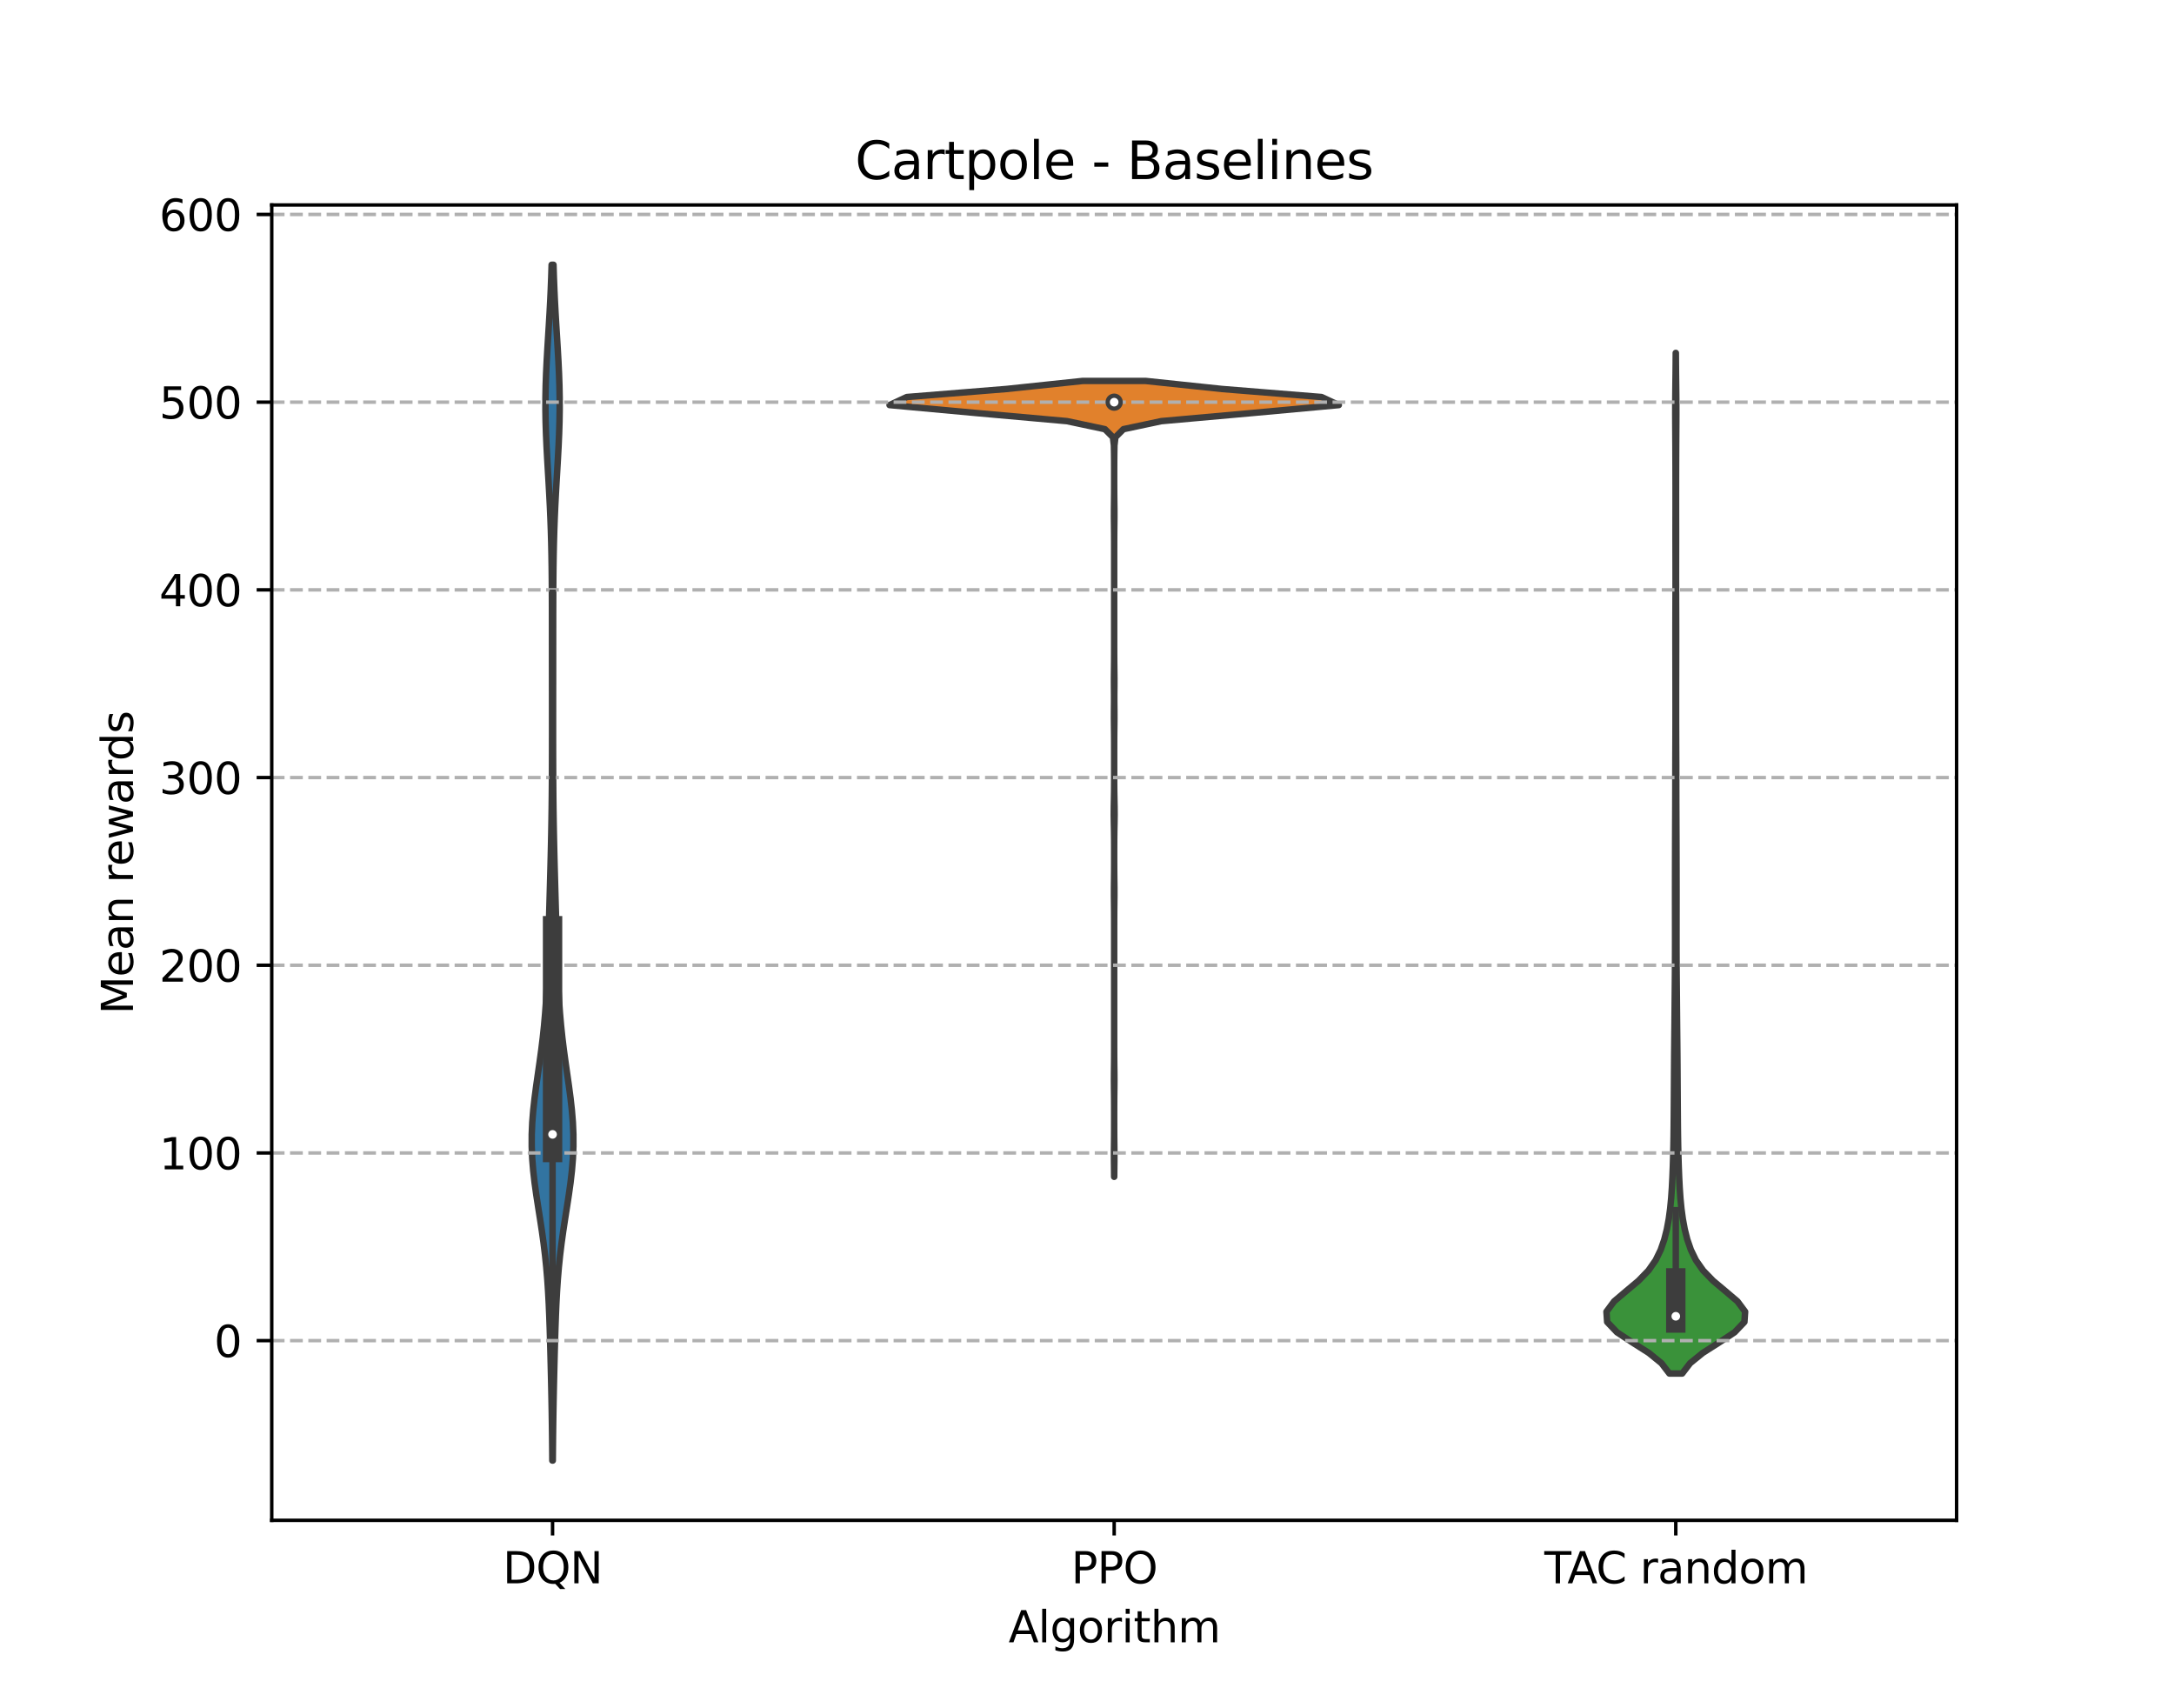 <?xml version="1.0" encoding="utf-8" standalone="no"?>
<!DOCTYPE svg PUBLIC "-//W3C//DTD SVG 1.1//EN"
  "http://www.w3.org/Graphics/SVG/1.1/DTD/svg11.dtd">
<svg xmlns:xlink="http://www.w3.org/1999/xlink" width="504pt" height="396pt" viewBox="0 0 504 396" xmlns="http://www.w3.org/2000/svg" version="1.1">
 <defs>
  <style type="text/css">*{stroke-linejoin: round; stroke-linecap: butt}</style>
 </defs>
 <g id="figure_1">
  <g id="patch_1">
   <path d="M 0 396 
L 504 396 
L 504 0 
L 0 0 
z
" style="fill: #ffffff"/>
  </g>
  <g id="axes_1">
   <g id="patch_2">
    <path d="M 63 352.44 
L 453.6 352.44 
L 453.6 47.52 
L 63 47.52 
z
" style="fill: #ffffff"/>
   </g>
   <g id="PolyCollection_1">
    <defs>
     <path id="m06900cefbc" d="M 128.154 -57.42 
L 128.046 -57.42 
L 128.023 -60.22 
L 127.994 -63.02 
L 127.957 -65.82 
L 127.913 -68.62 
L 127.862 -71.42 
L 127.804 -74.22 
L 127.741 -77.02 
L 127.673 -79.82 
L 127.601 -82.62 
L 127.523 -85.42 
L 127.437 -88.22 
L 127.338 -91.02 
L 127.218 -93.82 
L 127.069 -96.62 
L 126.882 -99.42 
L 126.647 -102.22 
L 126.36 -105.02 
L 126.018 -107.82 
L 125.628 -110.62 
L 125.202 -113.42 
L 124.76 -116.22 
L 124.329 -119.02 
L 123.937 -121.82 
L 123.614 -124.62 
L 123.385 -127.42 
L 123.268 -130.22 
L 123.272 -133.02 
L 123.394 -135.82 
L 123.622 -138.62 
L 123.934 -141.42 
L 124.304 -144.22 
L 124.704 -147.02 
L 125.105 -149.82 
L 125.487 -152.62 
L 125.831 -155.42 
L 126.129 -158.22 
L 126.377 -161.02 
L 126.578 -163.82 
L 126.738 -166.62 
L 126.866 -169.42 
L 126.97 -172.22 
L 127.059 -175.02 
L 127.14 -177.82 
L 127.218 -180.62 
L 127.296 -183.42 
L 127.375 -186.22 
L 127.454 -189.02 
L 127.532 -191.82 
L 127.608 -194.62 
L 127.68 -197.42 
L 127.745 -200.22 
L 127.803 -203.02 
L 127.853 -205.82 
L 127.894 -208.62 
L 127.926 -211.42 
L 127.951 -214.22 
L 127.969 -217.02 
L 127.98 -219.82 
L 127.987 -222.62 
L 127.99 -225.42 
L 127.99 -228.22 
L 127.988 -231.02 
L 127.985 -233.82 
L 127.982 -236.62 
L 127.978 -239.42 
L 127.975 -242.22 
L 127.973 -245.02 
L 127.971 -247.82 
L 127.968 -250.62 
L 127.964 -253.42 
L 127.956 -256.22 
L 127.944 -259.02 
L 127.924 -261.82 
L 127.894 -264.62 
L 127.85 -267.42 
L 127.789 -270.22 
L 127.708 -273.02 
L 127.606 -275.82 
L 127.482 -278.62 
L 127.339 -281.42 
L 127.181 -284.22 
L 127.016 -287.02 
L 126.853 -289.82 
L 126.704 -292.62 
L 126.581 -295.42 
L 126.493 -298.22 
L 126.45 -301.02 
L 126.455 -303.82 
L 126.508 -306.62 
L 126.605 -309.42 
L 126.738 -312.22 
L 126.897 -315.02 
L 127.069 -317.82 
L 127.243 -320.62 
L 127.409 -323.42 
L 127.56 -326.22 
L 127.69 -329.02 
L 127.799 -331.82 
L 127.885 -334.62 
L 128.315 -334.62 
L 128.315 -334.62 
L 128.401 -331.82 
L 128.51 -329.02 
L 128.64 -326.22 
L 128.791 -323.42 
L 128.957 -320.62 
L 129.131 -317.82 
L 129.303 -315.02 
L 129.462 -312.22 
L 129.595 -309.42 
L 129.692 -306.62 
L 129.745 -303.82 
L 129.75 -301.02 
L 129.707 -298.22 
L 129.619 -295.42 
L 129.496 -292.62 
L 129.347 -289.82 
L 129.184 -287.02 
L 129.019 -284.22 
L 128.861 -281.42 
L 128.718 -278.62 
L 128.594 -275.82 
L 128.492 -273.02 
L 128.411 -270.22 
L 128.35 -267.42 
L 128.306 -264.62 
L 128.276 -261.82 
L 128.256 -259.02 
L 128.244 -256.22 
L 128.236 -253.42 
L 128.232 -250.62 
L 128.229 -247.82 
L 128.227 -245.02 
L 128.225 -242.22 
L 128.222 -239.42 
L 128.218 -236.62 
L 128.215 -233.82 
L 128.212 -231.02 
L 128.21 -228.22 
L 128.21 -225.42 
L 128.213 -222.62 
L 128.22 -219.82 
L 128.231 -217.02 
L 128.249 -214.22 
L 128.274 -211.42 
L 128.306 -208.62 
L 128.347 -205.82 
L 128.397 -203.02 
L 128.455 -200.22 
L 128.52 -197.42 
L 128.592 -194.62 
L 128.668 -191.82 
L 128.746 -189.02 
L 128.825 -186.22 
L 128.904 -183.42 
L 128.982 -180.62 
L 129.06 -177.82 
L 129.141 -175.02 
L 129.23 -172.22 
L 129.334 -169.42 
L 129.462 -166.62 
L 129.622 -163.82 
L 129.823 -161.02 
L 130.071 -158.22 
L 130.369 -155.42 
L 130.713 -152.62 
L 131.095 -149.82 
L 131.496 -147.02 
L 131.896 -144.22 
L 132.266 -141.42 
L 132.578 -138.62 
L 132.806 -135.82 
L 132.928 -133.02 
L 132.932 -130.22 
L 132.815 -127.42 
L 132.586 -124.62 
L 132.263 -121.82 
L 131.871 -119.02 
L 131.44 -116.22 
L 130.998 -113.42 
L 130.572 -110.62 
L 130.182 -107.82 
L 129.84 -105.02 
L 129.553 -102.22 
L 129.318 -99.42 
L 129.131 -96.62 
L 128.982 -93.82 
L 128.862 -91.02 
L 128.763 -88.22 
L 128.677 -85.42 
L 128.599 -82.62 
L 128.527 -79.82 
L 128.459 -77.02 
L 128.396 -74.22 
L 128.338 -71.42 
L 128.287 -68.62 
L 128.243 -65.82 
L 128.206 -63.02 
L 128.177 -60.22 
L 128.154 -57.42 
z
" style="stroke: #3d3d3d; stroke-width: 1.5"/>
    </defs>
    <g clip-path="url(#pf45a008cf6)">
     <use xlink:href="#m06900cefbc" x="0" y="396" style="fill: #3274a1; stroke: #3d3d3d; stroke-width: 1.5"/>
    </g>
   </g>
   <g id="PolyCollection_2">
    <defs>
     <path id="m4a20332fe4" d="M 258.307 -123.196 
L 258.293 -123.196 
L 258.275 -125.06 
L 258.251 -126.923 
L 258.247 -128.787 
L 258.268 -130.65 
L 258.289 -132.514 
L 258.298 -134.378 
L 258.3 -136.241 
L 258.3 -138.105 
L 258.296 -139.968 
L 258.284 -141.832 
L 258.261 -143.695 
L 258.246 -145.559 
L 258.257 -147.423 
L 258.281 -149.286 
L 258.295 -151.15 
L 258.299 -153.013 
L 258.3 -154.877 
L 258.3 -156.741 
L 258.3 -158.604 
L 258.3 -160.468 
L 258.3 -162.331 
L 258.3 -164.195 
L 258.3 -166.058 
L 258.3 -167.922 
L 258.3 -169.786 
L 258.3 -171.649 
L 258.3 -173.513 
L 258.3 -175.376 
L 258.3 -177.24 
L 258.3 -179.103 
L 258.3 -180.967 
L 258.298 -182.831 
L 258.29 -184.694 
L 258.27 -186.558 
L 258.249 -188.421 
L 258.25 -190.285 
L 258.273 -192.148 
L 258.292 -194.012 
L 258.299 -195.876 
L 258.3 -197.739 
L 258.299 -199.603 
L 258.292 -201.466 
L 258.269 -203.33 
L 258.23 -205.194 
L 258.202 -207.057 
L 258.214 -208.921 
L 258.252 -210.784 
L 258.284 -212.648 
L 258.297 -214.511 
L 258.3 -216.375 
L 258.3 -218.239 
L 258.3 -220.102 
L 258.3 -221.966 
L 258.298 -223.829 
L 258.288 -225.693 
L 258.266 -227.556 
L 258.247 -229.42 
L 258.252 -231.284 
L 258.27 -233.147 
L 258.271 -235.011 
L 258.252 -236.874 
L 258.246 -238.738 
L 258.265 -240.601 
L 258.287 -242.465 
L 258.297 -244.329 
L 258.3 -246.192 
L 258.3 -248.056 
L 258.3 -249.919 
L 258.3 -251.783 
L 258.3 -253.647 
L 258.3 -255.51 
L 258.3 -257.374 
L 258.3 -259.237 
L 258.3 -261.101 
L 258.3 -262.964 
L 258.3 -264.828 
L 258.3 -266.692 
L 258.3 -268.555 
L 258.298 -270.419 
L 258.29 -272.282 
L 258.27 -274.146 
L 258.248 -276.009 
L 258.25 -277.873 
L 258.273 -279.737 
L 258.292 -281.6 
L 258.299 -283.464 
L 258.3 -285.327 
L 258.299 -287.191 
L 258.293 -289.054 
L 258.275 -290.918 
L 258.238 -292.782 
L 258.017 -294.645 
L 256.154 -296.509 
L 247.37 -298.372 
L 226.522 -300.236 
L 206.22 -302.099 
L 210.228 -303.963 
L 233.31 -305.827 
L 250.984 -307.69 
L 265.616 -307.69 
L 265.616 -307.69 
L 283.29 -305.827 
L 306.372 -303.963 
L 310.38 -302.099 
L 290.078 -300.236 
L 269.23 -298.372 
L 260.446 -296.509 
L 258.583 -294.645 
L 258.362 -292.782 
L 258.325 -290.918 
L 258.307 -289.054 
L 258.301 -287.191 
L 258.3 -285.327 
L 258.301 -283.464 
L 258.308 -281.6 
L 258.327 -279.737 
L 258.35 -277.873 
L 258.352 -276.009 
L 258.33 -274.146 
L 258.31 -272.282 
L 258.302 -270.419 
L 258.3 -268.555 
L 258.3 -266.692 
L 258.3 -264.828 
L 258.3 -262.964 
L 258.3 -261.101 
L 258.3 -259.237 
L 258.3 -257.374 
L 258.3 -255.51 
L 258.3 -253.647 
L 258.3 -251.783 
L 258.3 -249.919 
L 258.3 -248.056 
L 258.3 -246.192 
L 258.303 -244.329 
L 258.313 -242.465 
L 258.335 -240.601 
L 258.354 -238.738 
L 258.348 -236.874 
L 258.329 -235.011 
L 258.33 -233.147 
L 258.348 -231.284 
L 258.353 -229.42 
L 258.334 -227.556 
L 258.312 -225.693 
L 258.302 -223.829 
L 258.3 -221.966 
L 258.3 -220.102 
L 258.3 -218.239 
L 258.3 -216.375 
L 258.303 -214.511 
L 258.316 -212.648 
L 258.348 -210.784 
L 258.386 -208.921 
L 258.398 -207.057 
L 258.37 -205.194 
L 258.331 -203.33 
L 258.308 -201.466 
L 258.301 -199.603 
L 258.3 -197.739 
L 258.301 -195.876 
L 258.308 -194.012 
L 258.327 -192.148 
L 258.35 -190.285 
L 258.351 -188.421 
L 258.33 -186.558 
L 258.31 -184.694 
L 258.302 -182.831 
L 258.3 -180.967 
L 258.3 -179.103 
L 258.3 -177.24 
L 258.3 -175.376 
L 258.3 -173.513 
L 258.3 -171.649 
L 258.3 -169.786 
L 258.3 -167.922 
L 258.3 -166.058 
L 258.3 -164.195 
L 258.3 -162.331 
L 258.3 -160.468 
L 258.3 -158.604 
L 258.3 -156.741 
L 258.3 -154.877 
L 258.301 -153.013 
L 258.305 -151.15 
L 258.319 -149.286 
L 258.343 -147.423 
L 258.354 -145.559 
L 258.339 -143.695 
L 258.316 -141.832 
L 258.304 -139.968 
L 258.3 -138.105 
L 258.3 -136.241 
L 258.302 -134.378 
L 258.311 -132.514 
L 258.332 -130.65 
L 258.353 -128.787 
L 258.349 -126.923 
L 258.325 -125.06 
L 258.307 -123.196 
z
" style="stroke: #3d3d3d; stroke-width: 1.5"/>
    </defs>
    <g clip-path="url(#pf45a008cf6)">
     <use xlink:href="#m4a20332fe4" x="0" y="396" style="fill: #e1812c; stroke: #3d3d3d; stroke-width: 1.5"/>
    </g>
   </g>
   <g id="PolyCollection_3">
    <defs>
     <path id="m43b8865be9" d="M 389.986 -77.595 
L 387.014 -77.595 
L 385.183 -79.985 
L 382.24 -82.375 
L 378.486 -84.765 
L 374.863 -87.154 
L 372.589 -89.544 
L 372.425 -91.934 
L 374.202 -94.324 
L 377.012 -96.714 
L 379.864 -99.104 
L 382.177 -101.493 
L 383.845 -103.883 
L 385.007 -106.273 
L 385.832 -108.663 
L 386.434 -111.053 
L 386.876 -113.443 
L 387.198 -115.832 
L 387.429 -118.222 
L 387.594 -120.612 
L 387.717 -123.002 
L 387.812 -125.392 
L 387.888 -127.782 
L 387.945 -130.171 
L 387.987 -132.561 
L 388.015 -134.951 
L 388.035 -137.341 
L 388.052 -139.731 
L 388.068 -142.121 
L 388.083 -144.51 
L 388.097 -146.9 
L 388.112 -149.29 
L 388.131 -151.68 
L 388.153 -154.07 
L 388.178 -156.459 
L 388.202 -158.849 
L 388.223 -161.239 
L 388.244 -163.629 
L 388.264 -166.019 
L 388.286 -168.409 
L 388.305 -170.798 
L 388.321 -173.188 
L 388.329 -175.578 
L 388.332 -177.968 
L 388.331 -180.358 
L 388.329 -182.748 
L 388.326 -185.137 
L 388.324 -187.527 
L 388.324 -189.917 
L 388.327 -192.307 
L 388.331 -194.697 
L 388.337 -197.087 
L 388.343 -199.476 
L 388.35 -201.866 
L 388.359 -204.256 
L 388.369 -206.646 
L 388.378 -209.036 
L 388.385 -211.426 
L 388.389 -213.815 
L 388.392 -216.205 
L 388.396 -218.595 
L 388.404 -220.985 
L 388.415 -223.375 
L 388.424 -225.764 
L 388.431 -228.154 
L 388.433 -230.544 
L 388.433 -232.934 
L 388.432 -235.324 
L 388.429 -237.714 
L 388.425 -240.103 
L 388.421 -242.493 
L 388.416 -244.883 
L 388.414 -247.273 
L 388.414 -249.663 
L 388.418 -252.053 
L 388.424 -254.442 
L 388.432 -256.832 
L 388.439 -259.222 
L 388.444 -261.612 
L 388.443 -264.002 
L 388.439 -266.392 
L 388.435 -268.781 
L 388.432 -271.171 
L 388.433 -273.561 
L 388.437 -275.951 
L 388.441 -278.341 
L 388.443 -280.731 
L 388.441 -283.12 
L 388.437 -285.51 
L 388.431 -287.9 
L 388.422 -290.29 
L 388.412 -292.68 
L 388.398 -295.069 
L 388.383 -297.459 
L 388.373 -299.849 
L 388.376 -302.239 
L 388.394 -304.629 
L 388.421 -307.019 
L 388.45 -309.408 
L 388.473 -311.798 
L 388.488 -314.188 
L 388.512 -314.188 
L 388.512 -314.188 
L 388.527 -311.798 
L 388.55 -309.408 
L 388.579 -307.019 
L 388.606 -304.629 
L 388.624 -302.239 
L 388.627 -299.849 
L 388.617 -297.459 
L 388.602 -295.069 
L 388.588 -292.68 
L 388.578 -290.29 
L 388.569 -287.9 
L 388.563 -285.51 
L 388.559 -283.12 
L 388.557 -280.731 
L 388.559 -278.341 
L 388.563 -275.951 
L 388.567 -273.561 
L 388.568 -271.171 
L 388.565 -268.781 
L 388.561 -266.392 
L 388.557 -264.002 
L 388.556 -261.612 
L 388.561 -259.222 
L 388.568 -256.832 
L 388.576 -254.442 
L 388.582 -252.053 
L 388.586 -249.663 
L 388.586 -247.273 
L 388.584 -244.883 
L 388.579 -242.493 
L 388.575 -240.103 
L 388.571 -237.714 
L 388.568 -235.324 
L 388.567 -232.934 
L 388.567 -230.544 
L 388.569 -228.154 
L 388.576 -225.764 
L 388.585 -223.375 
L 388.596 -220.985 
L 388.604 -218.595 
L 388.608 -216.205 
L 388.611 -213.815 
L 388.615 -211.426 
L 388.622 -209.036 
L 388.631 -206.646 
L 388.641 -204.256 
L 388.65 -201.866 
L 388.657 -199.476 
L 388.663 -197.087 
L 388.669 -194.697 
L 388.673 -192.307 
L 388.676 -189.917 
L 388.676 -187.527 
L 388.674 -185.137 
L 388.671 -182.748 
L 388.669 -180.358 
L 388.668 -177.968 
L 388.671 -175.578 
L 388.679 -173.188 
L 388.695 -170.798 
L 388.714 -168.409 
L 388.736 -166.019 
L 388.756 -163.629 
L 388.777 -161.239 
L 388.798 -158.849 
L 388.822 -156.459 
L 388.847 -154.07 
L 388.869 -151.68 
L 388.888 -149.29 
L 388.903 -146.9 
L 388.917 -144.51 
L 388.932 -142.121 
L 388.948 -139.731 
L 388.965 -137.341 
L 388.985 -134.951 
L 389.013 -132.561 
L 389.055 -130.171 
L 389.112 -127.782 
L 389.188 -125.392 
L 389.283 -123.002 
L 389.406 -120.612 
L 389.571 -118.222 
L 389.802 -115.832 
L 390.124 -113.443 
L 390.566 -111.053 
L 391.168 -108.663 
L 391.993 -106.273 
L 393.155 -103.883 
L 394.823 -101.493 
L 397.136 -99.104 
L 399.988 -96.714 
L 402.798 -94.324 
L 404.575 -91.934 
L 404.411 -89.544 
L 402.137 -87.154 
L 398.514 -84.765 
L 394.76 -82.375 
L 391.817 -79.985 
L 389.986 -77.595 
z
" style="stroke: #3d3d3d; stroke-width: 1.5"/>
    </defs>
    <g clip-path="url(#pf45a008cf6)">
     <use xlink:href="#m43b8865be9" x="0" y="396" style="fill: #3a923a; stroke: #3d3d3d; stroke-width: 1.5"/>
    </g>
   </g>
   <g id="matplotlib.axis_1">
    <g id="xtick_1">
     <g id="line2d_1">
      <defs>
       <path id="m96605108ac" d="M 0 0 
L 0 3.5 
" style="stroke: #000000; stroke-width: 0.8"/>
      </defs>
      <g>
       <use xlink:href="#m96605108ac" x="128.1" y="352.44" style="stroke: #000000; stroke-width: 0.8"/>
      </g>
     </g>
     <g id="text_1">
      <!-- DQN -->
      <g transform="translate(116.573 367.038) scale(0.1 -0.1)">
       <defs>
        <path id="DejaVuSans-44" d="M 1259 4147 
L 1259 519 
L 2022 519 
Q 2988 519 3436 956 
Q 3884 1394 3884 2338 
Q 3884 3275 3436 3711 
Q 2988 4147 2022 4147 
L 1259 4147 
z
M 628 4666 
L 1925 4666 
Q 3281 4666 3915 4102 
Q 4550 3538 4550 2338 
Q 4550 1131 3912 565 
Q 3275 0 1925 0 
L 628 0 
L 628 4666 
z
" transform="scale(0.016)"/>
        <path id="DejaVuSans-51" d="M 2522 4238 
Q 1834 4238 1429 3725 
Q 1025 3213 1025 2328 
Q 1025 1447 1429 934 
Q 1834 422 2522 422 
Q 3209 422 3611 934 
Q 4013 1447 4013 2328 
Q 4013 3213 3611 3725 
Q 3209 4238 2522 4238 
z
M 3406 84 
L 4238 -825 
L 3475 -825 
L 2784 -78 
Q 2681 -84 2626 -87 
Q 2572 -91 2522 -91 
Q 1538 -91 948 567 
Q 359 1225 359 2328 
Q 359 3434 948 4092 
Q 1538 4750 2522 4750 
Q 3503 4750 4090 4092 
Q 4678 3434 4678 2328 
Q 4678 1516 4351 937 
Q 4025 359 3406 84 
z
" transform="scale(0.016)"/>
        <path id="DejaVuSans-4e" d="M 628 4666 
L 1478 4666 
L 3547 763 
L 3547 4666 
L 4159 4666 
L 4159 0 
L 3309 0 
L 1241 3903 
L 1241 0 
L 628 0 
L 628 4666 
z
" transform="scale(0.016)"/>
       </defs>
       <use xlink:href="#DejaVuSans-44"/>
       <use xlink:href="#DejaVuSans-51" x="77.002"/>
       <use xlink:href="#DejaVuSans-4e" x="155.713"/>
      </g>
     </g>
    </g>
    <g id="xtick_2">
     <g id="line2d_2">
      <g>
       <use xlink:href="#m96605108ac" x="258.3" y="352.44" style="stroke: #000000; stroke-width: 0.8"/>
      </g>
     </g>
     <g id="text_2">
      <!-- PPO -->
      <g transform="translate(248.334 367.038) scale(0.1 -0.1)">
       <defs>
        <path id="DejaVuSans-50" d="M 1259 4147 
L 1259 2394 
L 2053 2394 
Q 2494 2394 2734 2622 
Q 2975 2850 2975 3272 
Q 2975 3691 2734 3919 
Q 2494 4147 2053 4147 
L 1259 4147 
z
M 628 4666 
L 2053 4666 
Q 2838 4666 3239 4311 
Q 3641 3956 3641 3272 
Q 3641 2581 3239 2228 
Q 2838 1875 2053 1875 
L 1259 1875 
L 1259 0 
L 628 0 
L 628 4666 
z
" transform="scale(0.016)"/>
        <path id="DejaVuSans-4f" d="M 2522 4238 
Q 1834 4238 1429 3725 
Q 1025 3213 1025 2328 
Q 1025 1447 1429 934 
Q 1834 422 2522 422 
Q 3209 422 3611 934 
Q 4013 1447 4013 2328 
Q 4013 3213 3611 3725 
Q 3209 4238 2522 4238 
z
M 2522 4750 
Q 3503 4750 4090 4092 
Q 4678 3434 4678 2328 
Q 4678 1225 4090 567 
Q 3503 -91 2522 -91 
Q 1538 -91 948 565 
Q 359 1222 359 2328 
Q 359 3434 948 4092 
Q 1538 4750 2522 4750 
z
" transform="scale(0.016)"/>
       </defs>
       <use xlink:href="#DejaVuSans-50"/>
       <use xlink:href="#DejaVuSans-50" x="60.303"/>
       <use xlink:href="#DejaVuSans-4f" x="120.605"/>
      </g>
     </g>
    </g>
    <g id="xtick_3">
     <g id="line2d_3">
      <g>
       <use xlink:href="#m96605108ac" x="388.5" y="352.44" style="stroke: #000000; stroke-width: 0.8"/>
      </g>
     </g>
     <g id="text_3">
      <!-- TAC random -->
      <g transform="translate(358.028 367.038) scale(0.1 -0.1)">
       <defs>
        <path id="DejaVuSans-54" d="M -19 4666 
L 3928 4666 
L 3928 4134 
L 2272 4134 
L 2272 0 
L 1638 0 
L 1638 4134 
L -19 4134 
L -19 4666 
z
" transform="scale(0.016)"/>
        <path id="DejaVuSans-41" d="M 2188 4044 
L 1331 1722 
L 3047 1722 
L 2188 4044 
z
M 1831 4666 
L 2547 4666 
L 4325 0 
L 3669 0 
L 3244 1197 
L 1141 1197 
L 716 0 
L 50 0 
L 1831 4666 
z
" transform="scale(0.016)"/>
        <path id="DejaVuSans-43" d="M 4122 4306 
L 4122 3641 
Q 3803 3938 3442 4084 
Q 3081 4231 2675 4231 
Q 1875 4231 1450 3742 
Q 1025 3253 1025 2328 
Q 1025 1406 1450 917 
Q 1875 428 2675 428 
Q 3081 428 3442 575 
Q 3803 722 4122 1019 
L 4122 359 
Q 3791 134 3420 21 
Q 3050 -91 2638 -91 
Q 1578 -91 968 557 
Q 359 1206 359 2328 
Q 359 3453 968 4101 
Q 1578 4750 2638 4750 
Q 3056 4750 3426 4639 
Q 3797 4528 4122 4306 
z
" transform="scale(0.016)"/>
        <path id="DejaVuSans-20" transform="scale(0.016)"/>
        <path id="DejaVuSans-72" d="M 2631 2963 
Q 2534 3019 2420 3045 
Q 2306 3072 2169 3072 
Q 1681 3072 1420 2755 
Q 1159 2438 1159 1844 
L 1159 0 
L 581 0 
L 581 3500 
L 1159 3500 
L 1159 2956 
Q 1341 3275 1631 3429 
Q 1922 3584 2338 3584 
Q 2397 3584 2469 3576 
Q 2541 3569 2628 3553 
L 2631 2963 
z
" transform="scale(0.016)"/>
        <path id="DejaVuSans-61" d="M 2194 1759 
Q 1497 1759 1228 1600 
Q 959 1441 959 1056 
Q 959 750 1161 570 
Q 1363 391 1709 391 
Q 2188 391 2477 730 
Q 2766 1069 2766 1631 
L 2766 1759 
L 2194 1759 
z
M 3341 1997 
L 3341 0 
L 2766 0 
L 2766 531 
Q 2569 213 2275 61 
Q 1981 -91 1556 -91 
Q 1019 -91 701 211 
Q 384 513 384 1019 
Q 384 1609 779 1909 
Q 1175 2209 1959 2209 
L 2766 2209 
L 2766 2266 
Q 2766 2663 2505 2880 
Q 2244 3097 1772 3097 
Q 1472 3097 1187 3025 
Q 903 2953 641 2809 
L 641 3341 
Q 956 3463 1253 3523 
Q 1550 3584 1831 3584 
Q 2591 3584 2966 3190 
Q 3341 2797 3341 1997 
z
" transform="scale(0.016)"/>
        <path id="DejaVuSans-6e" d="M 3513 2113 
L 3513 0 
L 2938 0 
L 2938 2094 
Q 2938 2591 2744 2837 
Q 2550 3084 2163 3084 
Q 1697 3084 1428 2787 
Q 1159 2491 1159 1978 
L 1159 0 
L 581 0 
L 581 3500 
L 1159 3500 
L 1159 2956 
Q 1366 3272 1645 3428 
Q 1925 3584 2291 3584 
Q 2894 3584 3203 3211 
Q 3513 2838 3513 2113 
z
" transform="scale(0.016)"/>
        <path id="DejaVuSans-64" d="M 2906 2969 
L 2906 4863 
L 3481 4863 
L 3481 0 
L 2906 0 
L 2906 525 
Q 2725 213 2448 61 
Q 2172 -91 1784 -91 
Q 1150 -91 751 415 
Q 353 922 353 1747 
Q 353 2572 751 3078 
Q 1150 3584 1784 3584 
Q 2172 3584 2448 3432 
Q 2725 3281 2906 2969 
z
M 947 1747 
Q 947 1113 1208 752 
Q 1469 391 1925 391 
Q 2381 391 2643 752 
Q 2906 1113 2906 1747 
Q 2906 2381 2643 2742 
Q 2381 3103 1925 3103 
Q 1469 3103 1208 2742 
Q 947 2381 947 1747 
z
" transform="scale(0.016)"/>
        <path id="DejaVuSans-6f" d="M 1959 3097 
Q 1497 3097 1228 2736 
Q 959 2375 959 1747 
Q 959 1119 1226 758 
Q 1494 397 1959 397 
Q 2419 397 2687 759 
Q 2956 1122 2956 1747 
Q 2956 2369 2687 2733 
Q 2419 3097 1959 3097 
z
M 1959 3584 
Q 2709 3584 3137 3096 
Q 3566 2609 3566 1747 
Q 3566 888 3137 398 
Q 2709 -91 1959 -91 
Q 1206 -91 779 398 
Q 353 888 353 1747 
Q 353 2609 779 3096 
Q 1206 3584 1959 3584 
z
" transform="scale(0.016)"/>
        <path id="DejaVuSans-6d" d="M 3328 2828 
Q 3544 3216 3844 3400 
Q 4144 3584 4550 3584 
Q 5097 3584 5394 3201 
Q 5691 2819 5691 2113 
L 5691 0 
L 5113 0 
L 5113 2094 
Q 5113 2597 4934 2840 
Q 4756 3084 4391 3084 
Q 3944 3084 3684 2787 
Q 3425 2491 3425 1978 
L 3425 0 
L 2847 0 
L 2847 2094 
Q 2847 2600 2669 2842 
Q 2491 3084 2119 3084 
Q 1678 3084 1418 2786 
Q 1159 2488 1159 1978 
L 1159 0 
L 581 0 
L 581 3500 
L 1159 3500 
L 1159 2956 
Q 1356 3278 1631 3431 
Q 1906 3584 2284 3584 
Q 2666 3584 2933 3390 
Q 3200 3197 3328 2828 
z
" transform="scale(0.016)"/>
       </defs>
       <use xlink:href="#DejaVuSans-54"/>
       <use xlink:href="#DejaVuSans-41" x="53.334"/>
       <use xlink:href="#DejaVuSans-43" x="119.992"/>
       <use xlink:href="#DejaVuSans-20" x="189.816"/>
       <use xlink:href="#DejaVuSans-72" x="221.604"/>
       <use xlink:href="#DejaVuSans-61" x="262.717"/>
       <use xlink:href="#DejaVuSans-6e" x="323.996"/>
       <use xlink:href="#DejaVuSans-64" x="387.375"/>
       <use xlink:href="#DejaVuSans-6f" x="450.852"/>
       <use xlink:href="#DejaVuSans-6d" x="512.033"/>
      </g>
     </g>
    </g>
    <g id="text_4">
     <!-- Algorithm -->
     <g transform="translate(233.813 380.717) scale(0.1 -0.1)">
      <defs>
       <path id="DejaVuSans-6c" d="M 603 4863 
L 1178 4863 
L 1178 0 
L 603 0 
L 603 4863 
z
" transform="scale(0.016)"/>
       <path id="DejaVuSans-67" d="M 2906 1791 
Q 2906 2416 2648 2759 
Q 2391 3103 1925 3103 
Q 1463 3103 1205 2759 
Q 947 2416 947 1791 
Q 947 1169 1205 825 
Q 1463 481 1925 481 
Q 2391 481 2648 825 
Q 2906 1169 2906 1791 
z
M 3481 434 
Q 3481 -459 3084 -895 
Q 2688 -1331 1869 -1331 
Q 1566 -1331 1297 -1286 
Q 1028 -1241 775 -1147 
L 775 -588 
Q 1028 -725 1275 -790 
Q 1522 -856 1778 -856 
Q 2344 -856 2625 -561 
Q 2906 -266 2906 331 
L 2906 616 
Q 2728 306 2450 153 
Q 2172 0 1784 0 
Q 1141 0 747 490 
Q 353 981 353 1791 
Q 353 2603 747 3093 
Q 1141 3584 1784 3584 
Q 2172 3584 2450 3431 
Q 2728 3278 2906 2969 
L 2906 3500 
L 3481 3500 
L 3481 434 
z
" transform="scale(0.016)"/>
       <path id="DejaVuSans-69" d="M 603 3500 
L 1178 3500 
L 1178 0 
L 603 0 
L 603 3500 
z
M 603 4863 
L 1178 4863 
L 1178 4134 
L 603 4134 
L 603 4863 
z
" transform="scale(0.016)"/>
       <path id="DejaVuSans-74" d="M 1172 4494 
L 1172 3500 
L 2356 3500 
L 2356 3053 
L 1172 3053 
L 1172 1153 
Q 1172 725 1289 603 
Q 1406 481 1766 481 
L 2356 481 
L 2356 0 
L 1766 0 
Q 1100 0 847 248 
Q 594 497 594 1153 
L 594 3053 
L 172 3053 
L 172 3500 
L 594 3500 
L 594 4494 
L 1172 4494 
z
" transform="scale(0.016)"/>
       <path id="DejaVuSans-68" d="M 3513 2113 
L 3513 0 
L 2938 0 
L 2938 2094 
Q 2938 2591 2744 2837 
Q 2550 3084 2163 3084 
Q 1697 3084 1428 2787 
Q 1159 2491 1159 1978 
L 1159 0 
L 581 0 
L 581 4863 
L 1159 4863 
L 1159 2956 
Q 1366 3272 1645 3428 
Q 1925 3584 2291 3584 
Q 2894 3584 3203 3211 
Q 3513 2838 3513 2113 
z
" transform="scale(0.016)"/>
      </defs>
      <use xlink:href="#DejaVuSans-41"/>
      <use xlink:href="#DejaVuSans-6c" x="68.408"/>
      <use xlink:href="#DejaVuSans-67" x="96.191"/>
      <use xlink:href="#DejaVuSans-6f" x="159.668"/>
      <use xlink:href="#DejaVuSans-72" x="220.85"/>
      <use xlink:href="#DejaVuSans-69" x="261.963"/>
      <use xlink:href="#DejaVuSans-74" x="289.746"/>
      <use xlink:href="#DejaVuSans-68" x="328.955"/>
      <use xlink:href="#DejaVuSans-6d" x="392.334"/>
     </g>
    </g>
   </g>
   <g id="matplotlib.axis_2">
    <g id="ytick_1">
     <g id="line2d_4">
      <path d="M 63 310.782 
L 453.6 310.782 
" clip-path="url(#pf45a008cf6)" style="fill: none; stroke-dasharray: 2.96,1.28; stroke-dashoffset: 0; stroke: #b0b0b0; stroke-width: 0.8"/>
     </g>
     <g id="line2d_5">
      <defs>
       <path id="mc95f98d44b" d="M 0 0 
L -3.5 0 
" style="stroke: #000000; stroke-width: 0.8"/>
      </defs>
      <g>
       <use xlink:href="#mc95f98d44b" x="63" y="310.782" style="stroke: #000000; stroke-width: 0.8"/>
      </g>
     </g>
     <g id="text_5">
      <!-- 0 -->
      <g transform="translate(49.638 314.581) scale(0.1 -0.1)">
       <defs>
        <path id="DejaVuSans-30" d="M 2034 4250 
Q 1547 4250 1301 3770 
Q 1056 3291 1056 2328 
Q 1056 1369 1301 889 
Q 1547 409 2034 409 
Q 2525 409 2770 889 
Q 3016 1369 3016 2328 
Q 3016 3291 2770 3770 
Q 2525 4250 2034 4250 
z
M 2034 4750 
Q 2819 4750 3233 4129 
Q 3647 3509 3647 2328 
Q 3647 1150 3233 529 
Q 2819 -91 2034 -91 
Q 1250 -91 836 529 
Q 422 1150 422 2328 
Q 422 3509 836 4129 
Q 1250 4750 2034 4750 
z
" transform="scale(0.016)"/>
       </defs>
       <use xlink:href="#DejaVuSans-30"/>
      </g>
     </g>
    </g>
    <g id="ytick_2">
     <g id="line2d_6">
      <path d="M 63 267.272 
L 453.6 267.272 
" clip-path="url(#pf45a008cf6)" style="fill: none; stroke-dasharray: 2.96,1.28; stroke-dashoffset: 0; stroke: #b0b0b0; stroke-width: 0.8"/>
     </g>
     <g id="line2d_7">
      <g>
       <use xlink:href="#mc95f98d44b" x="63" y="267.272" style="stroke: #000000; stroke-width: 0.8"/>
      </g>
     </g>
     <g id="text_6">
      <!-- 100 -->
      <g transform="translate(36.913 271.071) scale(0.1 -0.1)">
       <defs>
        <path id="DejaVuSans-31" d="M 794 531 
L 1825 531 
L 1825 4091 
L 703 3866 
L 703 4441 
L 1819 4666 
L 2450 4666 
L 2450 531 
L 3481 531 
L 3481 0 
L 794 0 
L 794 531 
z
" transform="scale(0.016)"/>
       </defs>
       <use xlink:href="#DejaVuSans-31"/>
       <use xlink:href="#DejaVuSans-30" x="63.623"/>
       <use xlink:href="#DejaVuSans-30" x="127.246"/>
      </g>
     </g>
    </g>
    <g id="ytick_3">
     <g id="line2d_8">
      <path d="M 63 223.761 
L 453.6 223.761 
" clip-path="url(#pf45a008cf6)" style="fill: none; stroke-dasharray: 2.96,1.28; stroke-dashoffset: 0; stroke: #b0b0b0; stroke-width: 0.8"/>
     </g>
     <g id="line2d_9">
      <g>
       <use xlink:href="#mc95f98d44b" x="63" y="223.761" style="stroke: #000000; stroke-width: 0.8"/>
      </g>
     </g>
     <g id="text_7">
      <!-- 200 -->
      <g transform="translate(36.913 227.56) scale(0.1 -0.1)">
       <defs>
        <path id="DejaVuSans-32" d="M 1228 531 
L 3431 531 
L 3431 0 
L 469 0 
L 469 531 
Q 828 903 1448 1529 
Q 2069 2156 2228 2338 
Q 2531 2678 2651 2914 
Q 2772 3150 2772 3378 
Q 2772 3750 2511 3984 
Q 2250 4219 1831 4219 
Q 1534 4219 1204 4116 
Q 875 4013 500 3803 
L 500 4441 
Q 881 4594 1212 4672 
Q 1544 4750 1819 4750 
Q 2544 4750 2975 4387 
Q 3406 4025 3406 3419 
Q 3406 3131 3298 2873 
Q 3191 2616 2906 2266 
Q 2828 2175 2409 1742 
Q 1991 1309 1228 531 
z
" transform="scale(0.016)"/>
       </defs>
       <use xlink:href="#DejaVuSans-32"/>
       <use xlink:href="#DejaVuSans-30" x="63.623"/>
       <use xlink:href="#DejaVuSans-30" x="127.246"/>
      </g>
     </g>
    </g>
    <g id="ytick_4">
     <g id="line2d_10">
      <path d="M 63 180.25 
L 453.6 180.25 
" clip-path="url(#pf45a008cf6)" style="fill: none; stroke-dasharray: 2.96,1.28; stroke-dashoffset: 0; stroke: #b0b0b0; stroke-width: 0.8"/>
     </g>
     <g id="line2d_11">
      <g>
       <use xlink:href="#mc95f98d44b" x="63" y="180.25" style="stroke: #000000; stroke-width: 0.8"/>
      </g>
     </g>
     <g id="text_8">
      <!-- 300 -->
      <g transform="translate(36.913 184.049) scale(0.1 -0.1)">
       <defs>
        <path id="DejaVuSans-33" d="M 2597 2516 
Q 3050 2419 3304 2112 
Q 3559 1806 3559 1356 
Q 3559 666 3084 287 
Q 2609 -91 1734 -91 
Q 1441 -91 1130 -33 
Q 819 25 488 141 
L 488 750 
Q 750 597 1062 519 
Q 1375 441 1716 441 
Q 2309 441 2620 675 
Q 2931 909 2931 1356 
Q 2931 1769 2642 2001 
Q 2353 2234 1838 2234 
L 1294 2234 
L 1294 2753 
L 1863 2753 
Q 2328 2753 2575 2939 
Q 2822 3125 2822 3475 
Q 2822 3834 2567 4026 
Q 2313 4219 1838 4219 
Q 1578 4219 1281 4162 
Q 984 4106 628 3988 
L 628 4550 
Q 988 4650 1302 4700 
Q 1616 4750 1894 4750 
Q 2613 4750 3031 4423 
Q 3450 4097 3450 3541 
Q 3450 3153 3228 2886 
Q 3006 2619 2597 2516 
z
" transform="scale(0.016)"/>
       </defs>
       <use xlink:href="#DejaVuSans-33"/>
       <use xlink:href="#DejaVuSans-30" x="63.623"/>
       <use xlink:href="#DejaVuSans-30" x="127.246"/>
      </g>
     </g>
    </g>
    <g id="ytick_5">
     <g id="line2d_12">
      <path d="M 63 136.739 
L 453.6 136.739 
" clip-path="url(#pf45a008cf6)" style="fill: none; stroke-dasharray: 2.96,1.28; stroke-dashoffset: 0; stroke: #b0b0b0; stroke-width: 0.8"/>
     </g>
     <g id="line2d_13">
      <g>
       <use xlink:href="#mc95f98d44b" x="63" y="136.739" style="stroke: #000000; stroke-width: 0.8"/>
      </g>
     </g>
     <g id="text_9">
      <!-- 400 -->
      <g transform="translate(36.913 140.539) scale(0.1 -0.1)">
       <defs>
        <path id="DejaVuSans-34" d="M 2419 4116 
L 825 1625 
L 2419 1625 
L 2419 4116 
z
M 2253 4666 
L 3047 4666 
L 3047 1625 
L 3713 1625 
L 3713 1100 
L 3047 1100 
L 3047 0 
L 2419 0 
L 2419 1100 
L 313 1100 
L 313 1709 
L 2253 4666 
z
" transform="scale(0.016)"/>
       </defs>
       <use xlink:href="#DejaVuSans-34"/>
       <use xlink:href="#DejaVuSans-30" x="63.623"/>
       <use xlink:href="#DejaVuSans-30" x="127.246"/>
      </g>
     </g>
    </g>
    <g id="ytick_6">
     <g id="line2d_14">
      <path d="M 63 93.229 
L 453.6 93.229 
" clip-path="url(#pf45a008cf6)" style="fill: none; stroke-dasharray: 2.96,1.28; stroke-dashoffset: 0; stroke: #b0b0b0; stroke-width: 0.8"/>
     </g>
     <g id="line2d_15">
      <g>
       <use xlink:href="#mc95f98d44b" x="63" y="93.229" style="stroke: #000000; stroke-width: 0.8"/>
      </g>
     </g>
     <g id="text_10">
      <!-- 500 -->
      <g transform="translate(36.913 97.028) scale(0.1 -0.1)">
       <defs>
        <path id="DejaVuSans-35" d="M 691 4666 
L 3169 4666 
L 3169 4134 
L 1269 4134 
L 1269 2991 
Q 1406 3038 1543 3061 
Q 1681 3084 1819 3084 
Q 2600 3084 3056 2656 
Q 3513 2228 3513 1497 
Q 3513 744 3044 326 
Q 2575 -91 1722 -91 
Q 1428 -91 1123 -41 
Q 819 9 494 109 
L 494 744 
Q 775 591 1075 516 
Q 1375 441 1709 441 
Q 2250 441 2565 725 
Q 2881 1009 2881 1497 
Q 2881 1984 2565 2268 
Q 2250 2553 1709 2553 
Q 1456 2553 1204 2497 
Q 953 2441 691 2322 
L 691 4666 
z
" transform="scale(0.016)"/>
       </defs>
       <use xlink:href="#DejaVuSans-35"/>
       <use xlink:href="#DejaVuSans-30" x="63.623"/>
       <use xlink:href="#DejaVuSans-30" x="127.246"/>
      </g>
     </g>
    </g>
    <g id="ytick_7">
     <g id="line2d_16">
      <path d="M 63 49.718 
L 453.6 49.718 
" clip-path="url(#pf45a008cf6)" style="fill: none; stroke-dasharray: 2.96,1.28; stroke-dashoffset: 0; stroke: #b0b0b0; stroke-width: 0.8"/>
     </g>
     <g id="line2d_17">
      <g>
       <use xlink:href="#mc95f98d44b" x="63" y="49.718" style="stroke: #000000; stroke-width: 0.8"/>
      </g>
     </g>
     <g id="text_11">
      <!-- 600 -->
      <g transform="translate(36.913 53.517) scale(0.1 -0.1)">
       <defs>
        <path id="DejaVuSans-36" d="M 2113 2584 
Q 1688 2584 1439 2293 
Q 1191 2003 1191 1497 
Q 1191 994 1439 701 
Q 1688 409 2113 409 
Q 2538 409 2786 701 
Q 3034 994 3034 1497 
Q 3034 2003 2786 2293 
Q 2538 2584 2113 2584 
z
M 3366 4563 
L 3366 3988 
Q 3128 4100 2886 4159 
Q 2644 4219 2406 4219 
Q 1781 4219 1451 3797 
Q 1122 3375 1075 2522 
Q 1259 2794 1537 2939 
Q 1816 3084 2150 3084 
Q 2853 3084 3261 2657 
Q 3669 2231 3669 1497 
Q 3669 778 3244 343 
Q 2819 -91 2113 -91 
Q 1303 -91 875 529 
Q 447 1150 447 2328 
Q 447 3434 972 4092 
Q 1497 4750 2381 4750 
Q 2619 4750 2861 4703 
Q 3103 4656 3366 4563 
z
" transform="scale(0.016)"/>
       </defs>
       <use xlink:href="#DejaVuSans-36"/>
       <use xlink:href="#DejaVuSans-30" x="63.623"/>
       <use xlink:href="#DejaVuSans-30" x="127.246"/>
      </g>
     </g>
    </g>
    <g id="text_12">
     <!-- Mean rewards -->
     <g transform="translate(30.833 235.112) rotate(-90) scale(0.1 -0.1)">
      <defs>
       <path id="DejaVuSans-4d" d="M 628 4666 
L 1569 4666 
L 2759 1491 
L 3956 4666 
L 4897 4666 
L 4897 0 
L 4281 0 
L 4281 4097 
L 3078 897 
L 2444 897 
L 1241 4097 
L 1241 0 
L 628 0 
L 628 4666 
z
" transform="scale(0.016)"/>
       <path id="DejaVuSans-65" d="M 3597 1894 
L 3597 1613 
L 953 1613 
Q 991 1019 1311 708 
Q 1631 397 2203 397 
Q 2534 397 2845 478 
Q 3156 559 3463 722 
L 3463 178 
Q 3153 47 2828 -22 
Q 2503 -91 2169 -91 
Q 1331 -91 842 396 
Q 353 884 353 1716 
Q 353 2575 817 3079 
Q 1281 3584 2069 3584 
Q 2775 3584 3186 3129 
Q 3597 2675 3597 1894 
z
M 3022 2063 
Q 3016 2534 2758 2815 
Q 2500 3097 2075 3097 
Q 1594 3097 1305 2825 
Q 1016 2553 972 2059 
L 3022 2063 
z
" transform="scale(0.016)"/>
       <path id="DejaVuSans-77" d="M 269 3500 
L 844 3500 
L 1563 769 
L 2278 3500 
L 2956 3500 
L 3675 769 
L 4391 3500 
L 4966 3500 
L 4050 0 
L 3372 0 
L 2619 2869 
L 1863 0 
L 1184 0 
L 269 3500 
z
" transform="scale(0.016)"/>
       <path id="DejaVuSans-73" d="M 2834 3397 
L 2834 2853 
Q 2591 2978 2328 3040 
Q 2066 3103 1784 3103 
Q 1356 3103 1142 2972 
Q 928 2841 928 2578 
Q 928 2378 1081 2264 
Q 1234 2150 1697 2047 
L 1894 2003 
Q 2506 1872 2764 1633 
Q 3022 1394 3022 966 
Q 3022 478 2636 193 
Q 2250 -91 1575 -91 
Q 1294 -91 989 -36 
Q 684 19 347 128 
L 347 722 
Q 666 556 975 473 
Q 1284 391 1588 391 
Q 1994 391 2212 530 
Q 2431 669 2431 922 
Q 2431 1156 2273 1281 
Q 2116 1406 1581 1522 
L 1381 1569 
Q 847 1681 609 1914 
Q 372 2147 372 2553 
Q 372 3047 722 3315 
Q 1072 3584 1716 3584 
Q 2034 3584 2315 3537 
Q 2597 3491 2834 3397 
z
" transform="scale(0.016)"/>
      </defs>
      <use xlink:href="#DejaVuSans-4d"/>
      <use xlink:href="#DejaVuSans-65" x="86.279"/>
      <use xlink:href="#DejaVuSans-61" x="147.803"/>
      <use xlink:href="#DejaVuSans-6e" x="209.082"/>
      <use xlink:href="#DejaVuSans-20" x="272.461"/>
      <use xlink:href="#DejaVuSans-72" x="304.248"/>
      <use xlink:href="#DejaVuSans-65" x="343.111"/>
      <use xlink:href="#DejaVuSans-77" x="404.635"/>
      <use xlink:href="#DejaVuSans-61" x="486.422"/>
      <use xlink:href="#DejaVuSans-72" x="547.701"/>
      <use xlink:href="#DejaVuSans-64" x="587.064"/>
      <use xlink:href="#DejaVuSans-73" x="650.541"/>
     </g>
    </g>
   </g>
   <g id="line2d_18">
    <path d="M 128.1 306.731 
L 128.1 137.422 
" clip-path="url(#pf45a008cf6)" style="fill: none; stroke: #3d3d3d; stroke-width: 1.5; stroke-linecap: square"/>
   </g>
   <g id="line2d_19">
    <path d="M 128.1 267.164 
L 128.1 214.599 
" clip-path="url(#pf45a008cf6)" style="fill: none; stroke: #3d3d3d; stroke-width: 4.5; stroke-linecap: square"/>
   </g>
   <g id="line2d_20">
    <path d="M 258.3 93.229 
L 258.3 93.229 
" clip-path="url(#pf45a008cf6)" style="fill: none; stroke: #3d3d3d; stroke-width: 1.5; stroke-linecap: square"/>
   </g>
   <g id="line2d_21">
    <path d="M 258.3 93.229 
L 258.3 93.229 
" clip-path="url(#pf45a008cf6)" style="fill: none; stroke: #3d3d3d; stroke-width: 4.5; stroke-linecap: square"/>
   </g>
   <g id="line2d_22">
    <path d="M 388.5 306.988 
L 388.5 280.542 
" clip-path="url(#pf45a008cf6)" style="fill: none; stroke: #3d3d3d; stroke-width: 1.5; stroke-linecap: square"/>
   </g>
   <g id="line2d_23">
    <path d="M 388.5 306.697 
L 388.5 296.231 
" clip-path="url(#pf45a008cf6)" style="fill: none; stroke: #3d3d3d; stroke-width: 4.5; stroke-linecap: square"/>
   </g>
   <g id="patch_3">
    <path d="M 63 352.44 
L 63 47.52 
" style="fill: none; stroke: #000000; stroke-width: 0.8; stroke-linejoin: miter; stroke-linecap: square"/>
   </g>
   <g id="patch_4">
    <path d="M 453.6 352.44 
L 453.6 47.52 
" style="fill: none; stroke: #000000; stroke-width: 0.8; stroke-linejoin: miter; stroke-linecap: square"/>
   </g>
   <g id="patch_5">
    <path d="M 63 352.44 
L 453.6 352.44 
" style="fill: none; stroke: #000000; stroke-width: 0.8; stroke-linejoin: miter; stroke-linecap: square"/>
   </g>
   <g id="patch_6">
    <path d="M 63 47.52 
L 453.6 47.52 
" style="fill: none; stroke: #000000; stroke-width: 0.8; stroke-linejoin: miter; stroke-linecap: square"/>
   </g>
   <g id="PathCollection_1">
    <defs>
     <path id="m78676cd2eb" d="M 0 1.5 
C 0.398 1.5 0.779 1.342 1.061 1.061 
C 1.342 0.779 1.5 0.398 1.5 0 
C 1.5 -0.398 1.342 -0.779 1.061 -1.061 
C 0.779 -1.342 0.398 -1.5 0 -1.5 
C -0.398 -1.5 -0.779 -1.342 -1.061 -1.061 
C -1.342 -0.779 -1.5 -0.398 -1.5 0 
C -1.5 0.398 -1.342 0.779 -1.061 1.061 
C -0.779 1.342 -0.398 1.5 0 1.5 
z
" style="stroke: #3d3d3d"/>
    </defs>
    <g clip-path="url(#pf45a008cf6)">
     <use xlink:href="#m78676cd2eb" x="128.1" y="262.968" style="fill: #ffffff; stroke: #3d3d3d"/>
    </g>
   </g>
   <g id="PathCollection_2">
    <g clip-path="url(#pf45a008cf6)">
     <use xlink:href="#m78676cd2eb" x="258.3" y="93.229" style="fill: #ffffff; stroke: #3d3d3d"/>
    </g>
   </g>
   <g id="PathCollection_3">
    <g clip-path="url(#pf45a008cf6)">
     <use xlink:href="#m78676cd2eb" x="388.5" y="305.135" style="fill: #ffffff; stroke: #3d3d3d"/>
    </g>
   </g>
   <g id="text_13">
    <!-- Cartpole - Baselines -->
    <g transform="translate(198.232 41.52) scale(0.12 -0.12)">
     <defs>
      <path id="DejaVuSans-70" d="M 1159 525 
L 1159 -1331 
L 581 -1331 
L 581 3500 
L 1159 3500 
L 1159 2969 
Q 1341 3281 1617 3432 
Q 1894 3584 2278 3584 
Q 2916 3584 3314 3078 
Q 3713 2572 3713 1747 
Q 3713 922 3314 415 
Q 2916 -91 2278 -91 
Q 1894 -91 1617 61 
Q 1341 213 1159 525 
z
M 3116 1747 
Q 3116 2381 2855 2742 
Q 2594 3103 2138 3103 
Q 1681 3103 1420 2742 
Q 1159 2381 1159 1747 
Q 1159 1113 1420 752 
Q 1681 391 2138 391 
Q 2594 391 2855 752 
Q 3116 1113 3116 1747 
z
" transform="scale(0.016)"/>
      <path id="DejaVuSans-2d" d="M 313 2009 
L 1997 2009 
L 1997 1497 
L 313 1497 
L 313 2009 
z
" transform="scale(0.016)"/>
      <path id="DejaVuSans-42" d="M 1259 2228 
L 1259 519 
L 2272 519 
Q 2781 519 3026 730 
Q 3272 941 3272 1375 
Q 3272 1813 3026 2020 
Q 2781 2228 2272 2228 
L 1259 2228 
z
M 1259 4147 
L 1259 2741 
L 2194 2741 
Q 2656 2741 2882 2914 
Q 3109 3088 3109 3444 
Q 3109 3797 2882 3972 
Q 2656 4147 2194 4147 
L 1259 4147 
z
M 628 4666 
L 2241 4666 
Q 2963 4666 3353 4366 
Q 3744 4066 3744 3513 
Q 3744 3084 3544 2831 
Q 3344 2578 2956 2516 
Q 3422 2416 3680 2098 
Q 3938 1781 3938 1306 
Q 3938 681 3513 340 
Q 3088 0 2303 0 
L 628 0 
L 628 4666 
z
" transform="scale(0.016)"/>
     </defs>
     <use xlink:href="#DejaVuSans-43"/>
     <use xlink:href="#DejaVuSans-61" x="69.824"/>
     <use xlink:href="#DejaVuSans-72" x="131.104"/>
     <use xlink:href="#DejaVuSans-74" x="172.217"/>
     <use xlink:href="#DejaVuSans-70" x="211.426"/>
     <use xlink:href="#DejaVuSans-6f" x="274.902"/>
     <use xlink:href="#DejaVuSans-6c" x="336.084"/>
     <use xlink:href="#DejaVuSans-65" x="363.867"/>
     <use xlink:href="#DejaVuSans-20" x="425.391"/>
     <use xlink:href="#DejaVuSans-2d" x="457.178"/>
     <use xlink:href="#DejaVuSans-20" x="493.262"/>
     <use xlink:href="#DejaVuSans-42" x="525.049"/>
     <use xlink:href="#DejaVuSans-61" x="593.652"/>
     <use xlink:href="#DejaVuSans-73" x="654.932"/>
     <use xlink:href="#DejaVuSans-65" x="707.031"/>
     <use xlink:href="#DejaVuSans-6c" x="768.555"/>
     <use xlink:href="#DejaVuSans-69" x="796.338"/>
     <use xlink:href="#DejaVuSans-6e" x="824.121"/>
     <use xlink:href="#DejaVuSans-65" x="887.5"/>
     <use xlink:href="#DejaVuSans-73" x="949.023"/>
    </g>
   </g>
  </g>
 </g>
 <defs>
  <clipPath id="pf45a008cf6">
   <rect x="63" y="47.52" width="390.6" height="304.92"/>
  </clipPath>
 </defs>
</svg>
